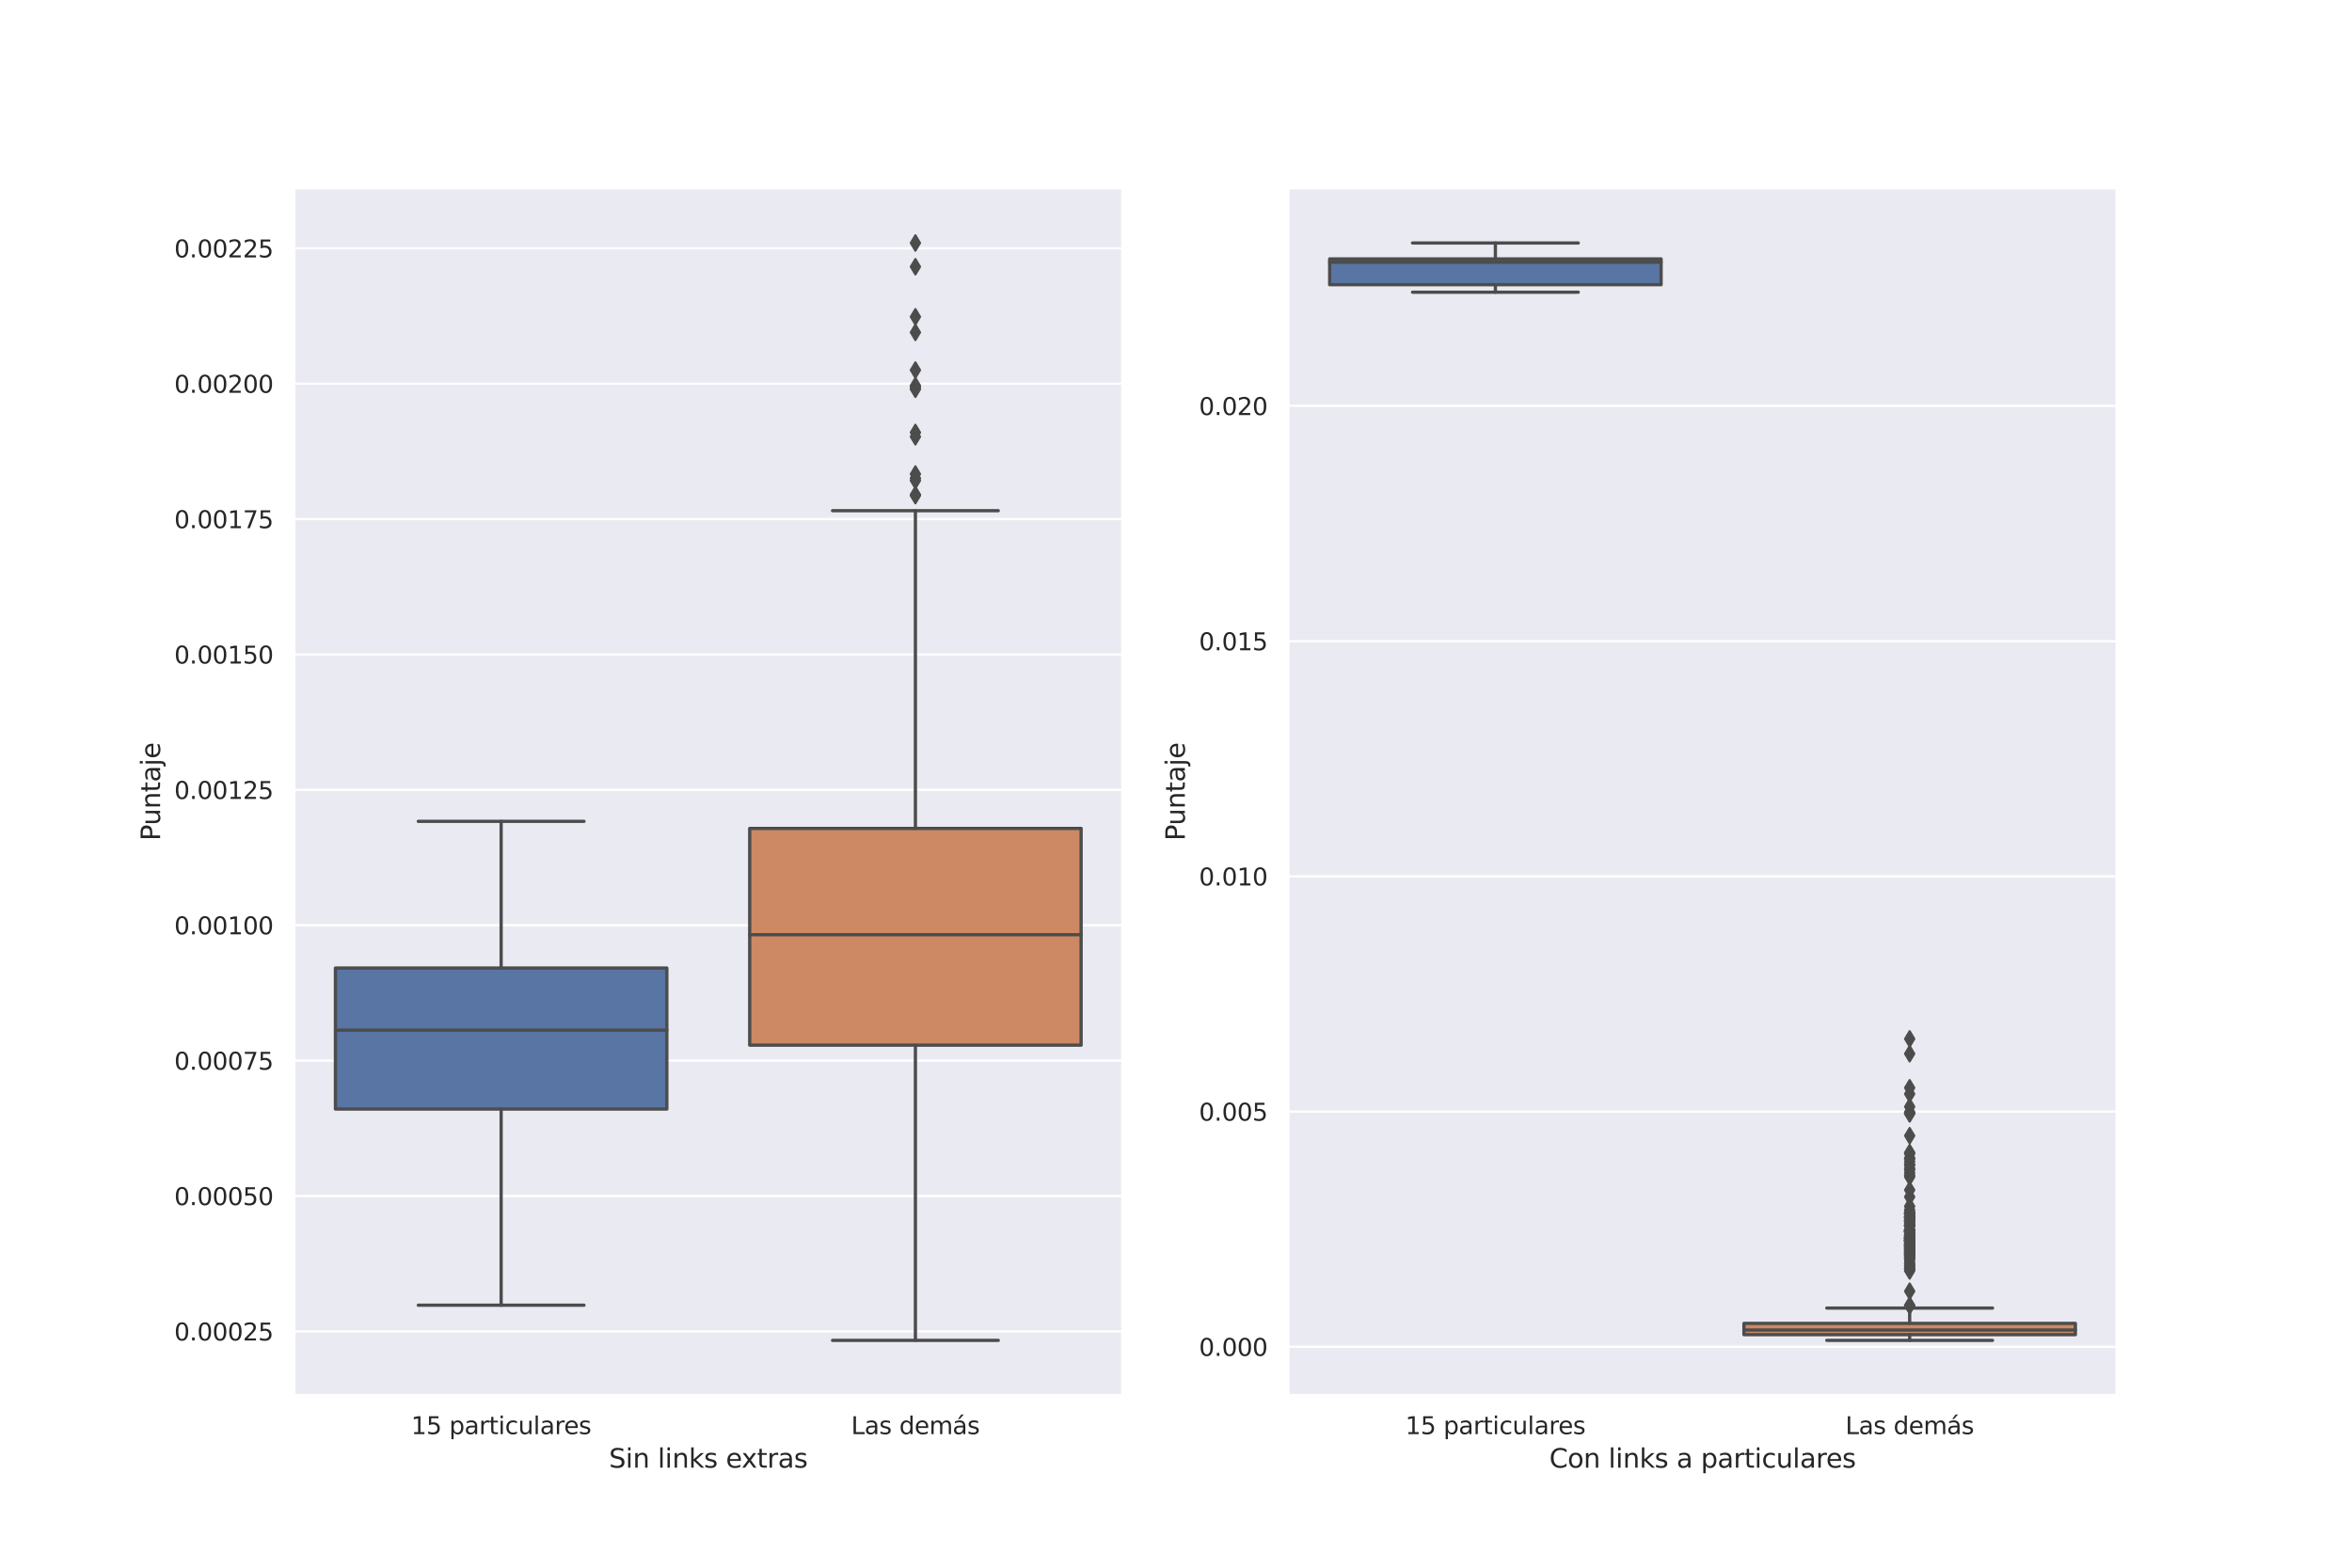<?xml version="1.0" encoding="utf-8" standalone="no"?>
<!DOCTYPE svg PUBLIC "-//W3C//DTD SVG 1.1//EN"
  "http://www.w3.org/Graphics/SVG/1.1/DTD/svg11.dtd">
<svg xmlns:xlink="http://www.w3.org/1999/xlink" width="1080pt" height="720pt" viewBox="0 0 1080 720" xmlns="http://www.w3.org/2000/svg" version="1.1">
 <defs>
  <style type="text/css">*{stroke-linejoin: round; stroke-linecap: butt}</style>
 </defs>
 <g id="figure_1">
  <g id="patch_1">
   <path d="M 0 720 
L 1080 720 
L 1080 0 
L 0 0 
z
" style="fill: #ffffff"/>
  </g>
  <g id="axes_1">
   <g id="patch_2">
    <path d="M 135 640.8 
L 515.455 640.8 
L 515.455 86.4 
L 135 86.4 
z
" style="fill: #eaeaf2"/>
   </g>
   <g id="matplotlib.axis_1">
    <g id="xtick_1">
     <g id="text_1">
      <!-- 15 particulares -->
      <g style="fill: #262626" transform="translate(188.765 658.658)scale(0.11 -0.11)">
       <defs>
        <path id="DejaVuSans-31" d="M 794 531 
L 1825 531 
L 1825 4091 
L 703 3866 
L 703 4441 
L 1819 4666 
L 2450 4666 
L 2450 531 
L 3481 531 
L 3481 0 
L 794 0 
L 794 531 
z
" transform="scale(0.016)"/>
        <path id="DejaVuSans-35" d="M 691 4666 
L 3169 4666 
L 3169 4134 
L 1269 4134 
L 1269 2991 
Q 1406 3038 1543 3061 
Q 1681 3084 1819 3084 
Q 2600 3084 3056 2656 
Q 3513 2228 3513 1497 
Q 3513 744 3044 326 
Q 2575 -91 1722 -91 
Q 1428 -91 1123 -41 
Q 819 9 494 109 
L 494 744 
Q 775 591 1075 516 
Q 1375 441 1709 441 
Q 2250 441 2565 725 
Q 2881 1009 2881 1497 
Q 2881 1984 2565 2268 
Q 2250 2553 1709 2553 
Q 1456 2553 1204 2497 
Q 953 2441 691 2322 
L 691 4666 
z
" transform="scale(0.016)"/>
        <path id="DejaVuSans-20" transform="scale(0.016)"/>
        <path id="DejaVuSans-70" d="M 1159 525 
L 1159 -1331 
L 581 -1331 
L 581 3500 
L 1159 3500 
L 1159 2969 
Q 1341 3281 1617 3432 
Q 1894 3584 2278 3584 
Q 2916 3584 3314 3078 
Q 3713 2572 3713 1747 
Q 3713 922 3314 415 
Q 2916 -91 2278 -91 
Q 1894 -91 1617 61 
Q 1341 213 1159 525 
z
M 3116 1747 
Q 3116 2381 2855 2742 
Q 2594 3103 2138 3103 
Q 1681 3103 1420 2742 
Q 1159 2381 1159 1747 
Q 1159 1113 1420 752 
Q 1681 391 2138 391 
Q 2594 391 2855 752 
Q 3116 1113 3116 1747 
z
" transform="scale(0.016)"/>
        <path id="DejaVuSans-61" d="M 2194 1759 
Q 1497 1759 1228 1600 
Q 959 1441 959 1056 
Q 959 750 1161 570 
Q 1363 391 1709 391 
Q 2188 391 2477 730 
Q 2766 1069 2766 1631 
L 2766 1759 
L 2194 1759 
z
M 3341 1997 
L 3341 0 
L 2766 0 
L 2766 531 
Q 2569 213 2275 61 
Q 1981 -91 1556 -91 
Q 1019 -91 701 211 
Q 384 513 384 1019 
Q 384 1609 779 1909 
Q 1175 2209 1959 2209 
L 2766 2209 
L 2766 2266 
Q 2766 2663 2505 2880 
Q 2244 3097 1772 3097 
Q 1472 3097 1187 3025 
Q 903 2953 641 2809 
L 641 3341 
Q 956 3463 1253 3523 
Q 1550 3584 1831 3584 
Q 2591 3584 2966 3190 
Q 3341 2797 3341 1997 
z
" transform="scale(0.016)"/>
        <path id="DejaVuSans-72" d="M 2631 2963 
Q 2534 3019 2420 3045 
Q 2306 3072 2169 3072 
Q 1681 3072 1420 2755 
Q 1159 2438 1159 1844 
L 1159 0 
L 581 0 
L 581 3500 
L 1159 3500 
L 1159 2956 
Q 1341 3275 1631 3429 
Q 1922 3584 2338 3584 
Q 2397 3584 2469 3576 
Q 2541 3569 2628 3553 
L 2631 2963 
z
" transform="scale(0.016)"/>
        <path id="DejaVuSans-74" d="M 1172 4494 
L 1172 3500 
L 2356 3500 
L 2356 3053 
L 1172 3053 
L 1172 1153 
Q 1172 725 1289 603 
Q 1406 481 1766 481 
L 2356 481 
L 2356 0 
L 1766 0 
Q 1100 0 847 248 
Q 594 497 594 1153 
L 594 3053 
L 172 3053 
L 172 3500 
L 594 3500 
L 594 4494 
L 1172 4494 
z
" transform="scale(0.016)"/>
        <path id="DejaVuSans-69" d="M 603 3500 
L 1178 3500 
L 1178 0 
L 603 0 
L 603 3500 
z
M 603 4863 
L 1178 4863 
L 1178 4134 
L 603 4134 
L 603 4863 
z
" transform="scale(0.016)"/>
        <path id="DejaVuSans-63" d="M 3122 3366 
L 3122 2828 
Q 2878 2963 2633 3030 
Q 2388 3097 2138 3097 
Q 1578 3097 1268 2742 
Q 959 2388 959 1747 
Q 959 1106 1268 751 
Q 1578 397 2138 397 
Q 2388 397 2633 464 
Q 2878 531 3122 666 
L 3122 134 
Q 2881 22 2623 -34 
Q 2366 -91 2075 -91 
Q 1284 -91 818 406 
Q 353 903 353 1747 
Q 353 2603 823 3093 
Q 1294 3584 2113 3584 
Q 2378 3584 2631 3529 
Q 2884 3475 3122 3366 
z
" transform="scale(0.016)"/>
        <path id="DejaVuSans-75" d="M 544 1381 
L 544 3500 
L 1119 3500 
L 1119 1403 
Q 1119 906 1312 657 
Q 1506 409 1894 409 
Q 2359 409 2629 706 
Q 2900 1003 2900 1516 
L 2900 3500 
L 3475 3500 
L 3475 0 
L 2900 0 
L 2900 538 
Q 2691 219 2414 64 
Q 2138 -91 1772 -91 
Q 1169 -91 856 284 
Q 544 659 544 1381 
z
M 1991 3584 
L 1991 3584 
z
" transform="scale(0.016)"/>
        <path id="DejaVuSans-6c" d="M 603 4863 
L 1178 4863 
L 1178 0 
L 603 0 
L 603 4863 
z
" transform="scale(0.016)"/>
        <path id="DejaVuSans-65" d="M 3597 1894 
L 3597 1613 
L 953 1613 
Q 991 1019 1311 708 
Q 1631 397 2203 397 
Q 2534 397 2845 478 
Q 3156 559 3463 722 
L 3463 178 
Q 3153 47 2828 -22 
Q 2503 -91 2169 -91 
Q 1331 -91 842 396 
Q 353 884 353 1716 
Q 353 2575 817 3079 
Q 1281 3584 2069 3584 
Q 2775 3584 3186 3129 
Q 3597 2675 3597 1894 
z
M 3022 2063 
Q 3016 2534 2758 2815 
Q 2500 3097 2075 3097 
Q 1594 3097 1305 2825 
Q 1016 2553 972 2059 
L 3022 2063 
z
" transform="scale(0.016)"/>
        <path id="DejaVuSans-73" d="M 2834 3397 
L 2834 2853 
Q 2591 2978 2328 3040 
Q 2066 3103 1784 3103 
Q 1356 3103 1142 2972 
Q 928 2841 928 2578 
Q 928 2378 1081 2264 
Q 1234 2150 1697 2047 
L 1894 2003 
Q 2506 1872 2764 1633 
Q 3022 1394 3022 966 
Q 3022 478 2636 193 
Q 2250 -91 1575 -91 
Q 1294 -91 989 -36 
Q 684 19 347 128 
L 347 722 
Q 666 556 975 473 
Q 1284 391 1588 391 
Q 1994 391 2212 530 
Q 2431 669 2431 922 
Q 2431 1156 2273 1281 
Q 2116 1406 1581 1522 
L 1381 1569 
Q 847 1681 609 1914 
Q 372 2147 372 2553 
Q 372 3047 722 3315 
Q 1072 3584 1716 3584 
Q 2034 3584 2315 3537 
Q 2597 3491 2834 3397 
z
" transform="scale(0.016)"/>
       </defs>
       <use xlink:href="#DejaVuSans-31"/>
       <use xlink:href="#DejaVuSans-35" x="63.623"/>
       <use xlink:href="#DejaVuSans-20" x="127.246"/>
       <use xlink:href="#DejaVuSans-70" x="159.033"/>
       <use xlink:href="#DejaVuSans-61" x="222.51"/>
       <use xlink:href="#DejaVuSans-72" x="283.789"/>
       <use xlink:href="#DejaVuSans-74" x="324.902"/>
       <use xlink:href="#DejaVuSans-69" x="364.111"/>
       <use xlink:href="#DejaVuSans-63" x="391.895"/>
       <use xlink:href="#DejaVuSans-75" x="446.875"/>
       <use xlink:href="#DejaVuSans-6c" x="510.254"/>
       <use xlink:href="#DejaVuSans-61" x="538.037"/>
       <use xlink:href="#DejaVuSans-72" x="599.316"/>
       <use xlink:href="#DejaVuSans-65" x="638.18"/>
       <use xlink:href="#DejaVuSans-73" x="699.703"/>
      </g>
     </g>
    </g>
    <g id="xtick_2">
     <g id="text_2">
      <!-- Las demás -->
      <g style="fill: #262626" transform="translate(390.824 658.658)scale(0.11 -0.11)">
       <defs>
        <path id="DejaVuSans-4c" d="M 628 4666 
L 1259 4666 
L 1259 531 
L 3531 531 
L 3531 0 
L 628 0 
L 628 4666 
z
" transform="scale(0.016)"/>
        <path id="DejaVuSans-64" d="M 2906 2969 
L 2906 4863 
L 3481 4863 
L 3481 0 
L 2906 0 
L 2906 525 
Q 2725 213 2448 61 
Q 2172 -91 1784 -91 
Q 1150 -91 751 415 
Q 353 922 353 1747 
Q 353 2572 751 3078 
Q 1150 3584 1784 3584 
Q 2172 3584 2448 3432 
Q 2725 3281 2906 2969 
z
M 947 1747 
Q 947 1113 1208 752 
Q 1469 391 1925 391 
Q 2381 391 2643 752 
Q 2906 1113 2906 1747 
Q 2906 2381 2643 2742 
Q 2381 3103 1925 3103 
Q 1469 3103 1208 2742 
Q 947 2381 947 1747 
z
" transform="scale(0.016)"/>
        <path id="DejaVuSans-6d" d="M 3328 2828 
Q 3544 3216 3844 3400 
Q 4144 3584 4550 3584 
Q 5097 3584 5394 3201 
Q 5691 2819 5691 2113 
L 5691 0 
L 5113 0 
L 5113 2094 
Q 5113 2597 4934 2840 
Q 4756 3084 4391 3084 
Q 3944 3084 3684 2787 
Q 3425 2491 3425 1978 
L 3425 0 
L 2847 0 
L 2847 2094 
Q 2847 2600 2669 2842 
Q 2491 3084 2119 3084 
Q 1678 3084 1418 2786 
Q 1159 2488 1159 1978 
L 1159 0 
L 581 0 
L 581 3500 
L 1159 3500 
L 1159 2956 
Q 1356 3278 1631 3431 
Q 1906 3584 2284 3584 
Q 2666 3584 2933 3390 
Q 3200 3197 3328 2828 
z
" transform="scale(0.016)"/>
        <path id="DejaVuSans-e1" d="M 2194 1759 
Q 1497 1759 1228 1600 
Q 959 1441 959 1056 
Q 959 750 1161 570 
Q 1363 391 1709 391 
Q 2188 391 2477 730 
Q 2766 1069 2766 1631 
L 2766 1759 
L 2194 1759 
z
M 3341 1997 
L 3341 0 
L 2766 0 
L 2766 531 
Q 2569 213 2275 61 
Q 1981 -91 1556 -91 
Q 1019 -91 701 211 
Q 384 513 384 1019 
Q 384 1609 779 1909 
Q 1175 2209 1959 2209 
L 2766 2209 
L 2766 2266 
Q 2766 2663 2505 2880 
Q 2244 3097 1772 3097 
Q 1472 3097 1187 3025 
Q 903 2953 641 2809 
L 641 3341 
Q 956 3463 1253 3523 
Q 1550 3584 1831 3584 
Q 2591 3584 2966 3190 
Q 3341 2797 3341 1997 
z
M 2291 5119 
L 2913 5119 
L 1894 3944 
L 1416 3944 
L 2291 5119 
z
" transform="scale(0.016)"/>
       </defs>
       <use xlink:href="#DejaVuSans-4c"/>
       <use xlink:href="#DejaVuSans-61" x="55.713"/>
       <use xlink:href="#DejaVuSans-73" x="116.992"/>
       <use xlink:href="#DejaVuSans-20" x="169.092"/>
       <use xlink:href="#DejaVuSans-64" x="200.879"/>
       <use xlink:href="#DejaVuSans-65" x="264.355"/>
       <use xlink:href="#DejaVuSans-6d" x="325.879"/>
       <use xlink:href="#DejaVuSans-e1" x="423.291"/>
       <use xlink:href="#DejaVuSans-73" x="484.57"/>
      </g>
     </g>
    </g>
    <g id="text_3">
     <!-- Sin links extras -->
     <g style="fill: #262626" transform="translate(279.639 674.064)scale(0.12 -0.12)">
      <defs>
       <path id="DejaVuSans-53" d="M 3425 4513 
L 3425 3897 
Q 3066 4069 2747 4153 
Q 2428 4238 2131 4238 
Q 1616 4238 1336 4038 
Q 1056 3838 1056 3469 
Q 1056 3159 1242 3001 
Q 1428 2844 1947 2747 
L 2328 2669 
Q 3034 2534 3370 2195 
Q 3706 1856 3706 1288 
Q 3706 609 3251 259 
Q 2797 -91 1919 -91 
Q 1588 -91 1214 -16 
Q 841 59 441 206 
L 441 856 
Q 825 641 1194 531 
Q 1563 422 1919 422 
Q 2459 422 2753 634 
Q 3047 847 3047 1241 
Q 3047 1584 2836 1778 
Q 2625 1972 2144 2069 
L 1759 2144 
Q 1053 2284 737 2584 
Q 422 2884 422 3419 
Q 422 4038 858 4394 
Q 1294 4750 2059 4750 
Q 2388 4750 2728 4690 
Q 3069 4631 3425 4513 
z
" transform="scale(0.016)"/>
       <path id="DejaVuSans-6e" d="M 3513 2113 
L 3513 0 
L 2938 0 
L 2938 2094 
Q 2938 2591 2744 2837 
Q 2550 3084 2163 3084 
Q 1697 3084 1428 2787 
Q 1159 2491 1159 1978 
L 1159 0 
L 581 0 
L 581 3500 
L 1159 3500 
L 1159 2956 
Q 1366 3272 1645 3428 
Q 1925 3584 2291 3584 
Q 2894 3584 3203 3211 
Q 3513 2838 3513 2113 
z
" transform="scale(0.016)"/>
       <path id="DejaVuSans-6b" d="M 581 4863 
L 1159 4863 
L 1159 1991 
L 2875 3500 
L 3609 3500 
L 1753 1863 
L 3688 0 
L 2938 0 
L 1159 1709 
L 1159 0 
L 581 0 
L 581 4863 
z
" transform="scale(0.016)"/>
       <path id="DejaVuSans-78" d="M 3513 3500 
L 2247 1797 
L 3578 0 
L 2900 0 
L 1881 1375 
L 863 0 
L 184 0 
L 1544 1831 
L 300 3500 
L 978 3500 
L 1906 2253 
L 2834 3500 
L 3513 3500 
z
" transform="scale(0.016)"/>
      </defs>
      <use xlink:href="#DejaVuSans-53"/>
      <use xlink:href="#DejaVuSans-69" x="63.477"/>
      <use xlink:href="#DejaVuSans-6e" x="91.26"/>
      <use xlink:href="#DejaVuSans-20" x="154.639"/>
      <use xlink:href="#DejaVuSans-6c" x="186.426"/>
      <use xlink:href="#DejaVuSans-69" x="214.209"/>
      <use xlink:href="#DejaVuSans-6e" x="241.992"/>
      <use xlink:href="#DejaVuSans-6b" x="305.371"/>
      <use xlink:href="#DejaVuSans-73" x="363.281"/>
      <use xlink:href="#DejaVuSans-20" x="415.381"/>
      <use xlink:href="#DejaVuSans-65" x="447.168"/>
      <use xlink:href="#DejaVuSans-78" x="506.941"/>
      <use xlink:href="#DejaVuSans-74" x="566.121"/>
      <use xlink:href="#DejaVuSans-72" x="605.33"/>
      <use xlink:href="#DejaVuSans-61" x="646.443"/>
      <use xlink:href="#DejaVuSans-73" x="707.723"/>
     </g>
    </g>
   </g>
   <g id="matplotlib.axis_2">
    <g id="ytick_1">
     <g id="line2d_1">
      <path d="M 135 611.475 
L 515.455 611.475 
" clip-path="url(#pc4fc2e3aba)" style="fill: none; stroke: #ffffff; stroke-linecap: round"/>
     </g>
     <g id="text_4">
      <!-- 0.00025 -->
      <g style="fill: #262626" transform="translate(80.012 615.654)scale(0.11 -0.11)">
       <defs>
        <path id="DejaVuSans-30" d="M 2034 4250 
Q 1547 4250 1301 3770 
Q 1056 3291 1056 2328 
Q 1056 1369 1301 889 
Q 1547 409 2034 409 
Q 2525 409 2770 889 
Q 3016 1369 3016 2328 
Q 3016 3291 2770 3770 
Q 2525 4250 2034 4250 
z
M 2034 4750 
Q 2819 4750 3233 4129 
Q 3647 3509 3647 2328 
Q 3647 1150 3233 529 
Q 2819 -91 2034 -91 
Q 1250 -91 836 529 
Q 422 1150 422 2328 
Q 422 3509 836 4129 
Q 1250 4750 2034 4750 
z
" transform="scale(0.016)"/>
        <path id="DejaVuSans-2e" d="M 684 794 
L 1344 794 
L 1344 0 
L 684 0 
L 684 794 
z
" transform="scale(0.016)"/>
        <path id="DejaVuSans-32" d="M 1228 531 
L 3431 531 
L 3431 0 
L 469 0 
L 469 531 
Q 828 903 1448 1529 
Q 2069 2156 2228 2338 
Q 2531 2678 2651 2914 
Q 2772 3150 2772 3378 
Q 2772 3750 2511 3984 
Q 2250 4219 1831 4219 
Q 1534 4219 1204 4116 
Q 875 4013 500 3803 
L 500 4441 
Q 881 4594 1212 4672 
Q 1544 4750 1819 4750 
Q 2544 4750 2975 4387 
Q 3406 4025 3406 3419 
Q 3406 3131 3298 2873 
Q 3191 2616 2906 2266 
Q 2828 2175 2409 1742 
Q 1991 1309 1228 531 
z
" transform="scale(0.016)"/>
       </defs>
       <use xlink:href="#DejaVuSans-30"/>
       <use xlink:href="#DejaVuSans-2e" x="63.623"/>
       <use xlink:href="#DejaVuSans-30" x="95.41"/>
       <use xlink:href="#DejaVuSans-30" x="159.033"/>
       <use xlink:href="#DejaVuSans-30" x="222.656"/>
       <use xlink:href="#DejaVuSans-32" x="286.279"/>
       <use xlink:href="#DejaVuSans-35" x="349.902"/>
      </g>
     </g>
    </g>
    <g id="ytick_2">
     <g id="line2d_2">
      <path d="M 135 549.295 
L 515.455 549.295 
" clip-path="url(#pc4fc2e3aba)" style="fill: none; stroke: #ffffff; stroke-linecap: round"/>
     </g>
     <g id="text_5">
      <!-- 0.00050 -->
      <g style="fill: #262626" transform="translate(80.012 553.474)scale(0.11 -0.11)">
       <use xlink:href="#DejaVuSans-30"/>
       <use xlink:href="#DejaVuSans-2e" x="63.623"/>
       <use xlink:href="#DejaVuSans-30" x="95.41"/>
       <use xlink:href="#DejaVuSans-30" x="159.033"/>
       <use xlink:href="#DejaVuSans-30" x="222.656"/>
       <use xlink:href="#DejaVuSans-35" x="286.279"/>
       <use xlink:href="#DejaVuSans-30" x="349.902"/>
      </g>
     </g>
    </g>
    <g id="ytick_3">
     <g id="line2d_3">
      <path d="M 135 487.115 
L 515.455 487.115 
" clip-path="url(#pc4fc2e3aba)" style="fill: none; stroke: #ffffff; stroke-linecap: round"/>
     </g>
     <g id="text_6">
      <!-- 0.00075 -->
      <g style="fill: #262626" transform="translate(80.012 491.294)scale(0.11 -0.11)">
       <defs>
        <path id="DejaVuSans-37" d="M 525 4666 
L 3525 4666 
L 3525 4397 
L 1831 0 
L 1172 0 
L 2766 4134 
L 525 4134 
L 525 4666 
z
" transform="scale(0.016)"/>
       </defs>
       <use xlink:href="#DejaVuSans-30"/>
       <use xlink:href="#DejaVuSans-2e" x="63.623"/>
       <use xlink:href="#DejaVuSans-30" x="95.41"/>
       <use xlink:href="#DejaVuSans-30" x="159.033"/>
       <use xlink:href="#DejaVuSans-30" x="222.656"/>
       <use xlink:href="#DejaVuSans-37" x="286.279"/>
       <use xlink:href="#DejaVuSans-35" x="349.902"/>
      </g>
     </g>
    </g>
    <g id="ytick_4">
     <g id="line2d_4">
      <path d="M 135 424.935 
L 515.455 424.935 
" clip-path="url(#pc4fc2e3aba)" style="fill: none; stroke: #ffffff; stroke-linecap: round"/>
     </g>
     <g id="text_7">
      <!-- 0.00100 -->
      <g style="fill: #262626" transform="translate(80.012 429.114)scale(0.11 -0.11)">
       <use xlink:href="#DejaVuSans-30"/>
       <use xlink:href="#DejaVuSans-2e" x="63.623"/>
       <use xlink:href="#DejaVuSans-30" x="95.41"/>
       <use xlink:href="#DejaVuSans-30" x="159.033"/>
       <use xlink:href="#DejaVuSans-31" x="222.656"/>
       <use xlink:href="#DejaVuSans-30" x="286.279"/>
       <use xlink:href="#DejaVuSans-30" x="349.902"/>
      </g>
     </g>
    </g>
    <g id="ytick_5">
     <g id="line2d_5">
      <path d="M 135 362.755 
L 515.455 362.755 
" clip-path="url(#pc4fc2e3aba)" style="fill: none; stroke: #ffffff; stroke-linecap: round"/>
     </g>
     <g id="text_8">
      <!-- 0.00125 -->
      <g style="fill: #262626" transform="translate(80.012 366.934)scale(0.11 -0.11)">
       <use xlink:href="#DejaVuSans-30"/>
       <use xlink:href="#DejaVuSans-2e" x="63.623"/>
       <use xlink:href="#DejaVuSans-30" x="95.41"/>
       <use xlink:href="#DejaVuSans-30" x="159.033"/>
       <use xlink:href="#DejaVuSans-31" x="222.656"/>
       <use xlink:href="#DejaVuSans-32" x="286.279"/>
       <use xlink:href="#DejaVuSans-35" x="349.902"/>
      </g>
     </g>
    </g>
    <g id="ytick_6">
     <g id="line2d_6">
      <path d="M 135 300.575 
L 515.455 300.575 
" clip-path="url(#pc4fc2e3aba)" style="fill: none; stroke: #ffffff; stroke-linecap: round"/>
     </g>
     <g id="text_9">
      <!-- 0.00150 -->
      <g style="fill: #262626" transform="translate(80.012 304.754)scale(0.11 -0.11)">
       <use xlink:href="#DejaVuSans-30"/>
       <use xlink:href="#DejaVuSans-2e" x="63.623"/>
       <use xlink:href="#DejaVuSans-30" x="95.41"/>
       <use xlink:href="#DejaVuSans-30" x="159.033"/>
       <use xlink:href="#DejaVuSans-31" x="222.656"/>
       <use xlink:href="#DejaVuSans-35" x="286.279"/>
       <use xlink:href="#DejaVuSans-30" x="349.902"/>
      </g>
     </g>
    </g>
    <g id="ytick_7">
     <g id="line2d_7">
      <path d="M 135 238.395 
L 515.455 238.395 
" clip-path="url(#pc4fc2e3aba)" style="fill: none; stroke: #ffffff; stroke-linecap: round"/>
     </g>
     <g id="text_10">
      <!-- 0.00175 -->
      <g style="fill: #262626" transform="translate(80.012 242.574)scale(0.11 -0.11)">
       <use xlink:href="#DejaVuSans-30"/>
       <use xlink:href="#DejaVuSans-2e" x="63.623"/>
       <use xlink:href="#DejaVuSans-30" x="95.41"/>
       <use xlink:href="#DejaVuSans-30" x="159.033"/>
       <use xlink:href="#DejaVuSans-31" x="222.656"/>
       <use xlink:href="#DejaVuSans-37" x="286.279"/>
       <use xlink:href="#DejaVuSans-35" x="349.902"/>
      </g>
     </g>
    </g>
    <g id="ytick_8">
     <g id="line2d_8">
      <path d="M 135 176.215 
L 515.455 176.215 
" clip-path="url(#pc4fc2e3aba)" style="fill: none; stroke: #ffffff; stroke-linecap: round"/>
     </g>
     <g id="text_11">
      <!-- 0.00200 -->
      <g style="fill: #262626" transform="translate(80.012 180.394)scale(0.11 -0.11)">
       <use xlink:href="#DejaVuSans-30"/>
       <use xlink:href="#DejaVuSans-2e" x="63.623"/>
       <use xlink:href="#DejaVuSans-30" x="95.41"/>
       <use xlink:href="#DejaVuSans-30" x="159.033"/>
       <use xlink:href="#DejaVuSans-32" x="222.656"/>
       <use xlink:href="#DejaVuSans-30" x="286.279"/>
       <use xlink:href="#DejaVuSans-30" x="349.902"/>
      </g>
     </g>
    </g>
    <g id="ytick_9">
     <g id="line2d_9">
      <path d="M 135 114.035 
L 515.455 114.035 
" clip-path="url(#pc4fc2e3aba)" style="fill: none; stroke: #ffffff; stroke-linecap: round"/>
     </g>
     <g id="text_12">
      <!-- 0.00225 -->
      <g style="fill: #262626" transform="translate(80.012 118.214)scale(0.11 -0.11)">
       <use xlink:href="#DejaVuSans-30"/>
       <use xlink:href="#DejaVuSans-2e" x="63.623"/>
       <use xlink:href="#DejaVuSans-30" x="95.41"/>
       <use xlink:href="#DejaVuSans-30" x="159.033"/>
       <use xlink:href="#DejaVuSans-32" x="222.656"/>
       <use xlink:href="#DejaVuSans-32" x="286.279"/>
       <use xlink:href="#DejaVuSans-35" x="349.902"/>
      </g>
     </g>
    </g>
    <g id="text_13">
     <!-- Puntaje -->
     <g style="fill: #262626" transform="translate(73.516 386.106)rotate(-90)scale(0.12 -0.12)">
      <defs>
       <path id="DejaVuSans-50" d="M 1259 4147 
L 1259 2394 
L 2053 2394 
Q 2494 2394 2734 2622 
Q 2975 2850 2975 3272 
Q 2975 3691 2734 3919 
Q 2494 4147 2053 4147 
L 1259 4147 
z
M 628 4666 
L 2053 4666 
Q 2838 4666 3239 4311 
Q 3641 3956 3641 3272 
Q 3641 2581 3239 2228 
Q 2838 1875 2053 1875 
L 1259 1875 
L 1259 0 
L 628 0 
L 628 4666 
z
" transform="scale(0.016)"/>
       <path id="DejaVuSans-6a" d="M 603 3500 
L 1178 3500 
L 1178 -63 
Q 1178 -731 923 -1031 
Q 669 -1331 103 -1331 
L -116 -1331 
L -116 -844 
L 38 -844 
Q 366 -844 484 -692 
Q 603 -541 603 -63 
L 603 3500 
z
M 603 4863 
L 1178 4863 
L 1178 4134 
L 603 4134 
L 603 4863 
z
" transform="scale(0.016)"/>
      </defs>
      <use xlink:href="#DejaVuSans-50"/>
      <use xlink:href="#DejaVuSans-75" x="58.553"/>
      <use xlink:href="#DejaVuSans-6e" x="121.932"/>
      <use xlink:href="#DejaVuSans-74" x="185.311"/>
      <use xlink:href="#DejaVuSans-61" x="224.52"/>
      <use xlink:href="#DejaVuSans-6a" x="285.799"/>
      <use xlink:href="#DejaVuSans-65" x="313.582"/>
     </g>
    </g>
   </g>
   <g id="patch_3">
    <path d="M 154.023 509.358 
L 306.205 509.358 
L 306.205 444.589 
L 154.023 444.589 
L 154.023 509.358 
z
" clip-path="url(#pc4fc2e3aba)" style="fill: #5875a4; stroke: #4c4c4c; stroke-width: 1.5; stroke-linejoin: miter"/>
   </g>
   <g id="patch_4">
    <path d="M 344.25 480.017 
L 496.432 480.017 
L 496.432 380.466 
L 344.25 380.466 
L 344.25 480.017 
z
" clip-path="url(#pc4fc2e3aba)" style="fill: #cc8963; stroke: #4c4c4c; stroke-width: 1.5; stroke-linejoin: miter"/>
   </g>
   <g id="line2d_10">
    <path d="M 230.114 509.358 
L 230.114 599.454 
" clip-path="url(#pc4fc2e3aba)" style="fill: none; stroke: #4c4c4c; stroke-width: 1.5; stroke-linecap: round"/>
   </g>
   <g id="line2d_11">
    <path d="M 230.114 444.589 
L 230.114 377.226 
" clip-path="url(#pc4fc2e3aba)" style="fill: none; stroke: #4c4c4c; stroke-width: 1.5; stroke-linecap: round"/>
   </g>
   <g id="line2d_12">
    <path d="M 192.068 599.454 
L 268.159 599.454 
" clip-path="url(#pc4fc2e3aba)" style="fill: none; stroke: #4c4c4c; stroke-width: 1.5; stroke-linecap: round"/>
   </g>
   <g id="line2d_13">
    <path d="M 192.068 377.226 
L 268.159 377.226 
" clip-path="url(#pc4fc2e3aba)" style="fill: none; stroke: #4c4c4c; stroke-width: 1.5; stroke-linecap: round"/>
   </g>
   <g id="line2d_14"/>
   <g id="line2d_15">
    <path d="M 420.341 480.017 
L 420.341 615.6 
" clip-path="url(#pc4fc2e3aba)" style="fill: none; stroke: #4c4c4c; stroke-width: 1.5; stroke-linecap: round"/>
   </g>
   <g id="line2d_16">
    <path d="M 420.341 380.466 
L 420.341 234.542 
" clip-path="url(#pc4fc2e3aba)" style="fill: none; stroke: #4c4c4c; stroke-width: 1.5; stroke-linecap: round"/>
   </g>
   <g id="line2d_17">
    <path d="M 382.295 615.6 
L 458.386 615.6 
" clip-path="url(#pc4fc2e3aba)" style="fill: none; stroke: #4c4c4c; stroke-width: 1.5; stroke-linecap: round"/>
   </g>
   <g id="line2d_18">
    <path d="M 382.295 234.542 
L 458.386 234.542 
" clip-path="url(#pc4fc2e3aba)" style="fill: none; stroke: #4c4c4c; stroke-width: 1.5; stroke-linecap: round"/>
   </g>
   <g id="line2d_19">
    <defs>
     <path id="m1a381de8a9" d="M -0 3.536 
L 2.121 0 
L -0 -3.536 
L -2.121 -0 
z
" style="stroke: #4c4c4c; stroke-linejoin: miter"/>
    </defs>
    <g clip-path="url(#pc4fc2e3aba)">
     <use xlink:href="#m1a381de8a9" x="420.341" y="219.632" style="fill: #4c4c4c; stroke: #4c4c4c; stroke-linejoin: miter"/>
     <use xlink:href="#m1a381de8a9" x="420.341" y="178.789" style="fill: #4c4c4c; stroke: #4c4c4c; stroke-linejoin: miter"/>
     <use xlink:href="#m1a381de8a9" x="420.341" y="227.623" style="fill: #4c4c4c; stroke: #4c4c4c; stroke-linejoin: miter"/>
     <use xlink:href="#m1a381de8a9" x="420.341" y="169.97" style="fill: #4c4c4c; stroke: #4c4c4c; stroke-linejoin: miter"/>
     <use xlink:href="#m1a381de8a9" x="420.341" y="227.168" style="fill: #4c4c4c; stroke: #4c4c4c; stroke-linejoin: miter"/>
     <use xlink:href="#m1a381de8a9" x="420.341" y="122.499" style="fill: #4c4c4c; stroke: #4c4c4c; stroke-linejoin: miter"/>
     <use xlink:href="#m1a381de8a9" x="420.341" y="217.714" style="fill: #4c4c4c; stroke: #4c4c4c; stroke-linejoin: miter"/>
     <use xlink:href="#m1a381de8a9" x="420.341" y="198.615" style="fill: #4c4c4c; stroke: #4c4c4c; stroke-linejoin: miter"/>
     <use xlink:href="#m1a381de8a9" x="420.341" y="220.728" style="fill: #4c4c4c; stroke: #4c4c4c; stroke-linejoin: miter"/>
     <use xlink:href="#m1a381de8a9" x="420.341" y="111.6" style="fill: #4c4c4c; stroke: #4c4c4c; stroke-linejoin: miter"/>
     <use xlink:href="#m1a381de8a9" x="420.341" y="152.654" style="fill: #4c4c4c; stroke: #4c4c4c; stroke-linejoin: miter"/>
     <use xlink:href="#m1a381de8a9" x="420.341" y="177.869" style="fill: #4c4c4c; stroke: #4c4c4c; stroke-linejoin: miter"/>
     <use xlink:href="#m1a381de8a9" x="420.341" y="145.501" style="fill: #4c4c4c; stroke: #4c4c4c; stroke-linejoin: miter"/>
     <use xlink:href="#m1a381de8a9" x="420.341" y="200.592" style="fill: #4c4c4c; stroke: #4c4c4c; stroke-linejoin: miter"/>
     <use xlink:href="#m1a381de8a9" x="420.341" y="177.113" style="fill: #4c4c4c; stroke: #4c4c4c; stroke-linejoin: miter"/>
    </g>
   </g>
   <g id="line2d_20">
    <path d="M 154.023 473.131 
L 306.205 473.131 
" clip-path="url(#pc4fc2e3aba)" style="fill: none; stroke: #4c4c4c; stroke-width: 1.5; stroke-linecap: round"/>
   </g>
   <g id="line2d_21">
    <path d="M 344.25 429.299 
L 496.432 429.299 
" clip-path="url(#pc4fc2e3aba)" style="fill: none; stroke: #4c4c4c; stroke-width: 1.5; stroke-linecap: round"/>
   </g>
   <g id="patch_5">
    <path d="M 135 640.8 
L 135 86.4 
" style="fill: none; stroke: #ffffff; stroke-width: 1.25; stroke-linejoin: miter; stroke-linecap: square"/>
   </g>
   <g id="patch_6">
    <path d="M 515.455 640.8 
L 515.455 86.4 
" style="fill: none; stroke: #ffffff; stroke-width: 1.25; stroke-linejoin: miter; stroke-linecap: square"/>
   </g>
   <g id="patch_7">
    <path d="M 135 640.8 
L 515.455 640.8 
" style="fill: none; stroke: #ffffff; stroke-width: 1.25; stroke-linejoin: miter; stroke-linecap: square"/>
   </g>
   <g id="patch_8">
    <path d="M 135 86.4 
L 515.455 86.4 
" style="fill: none; stroke: #ffffff; stroke-width: 1.25; stroke-linejoin: miter; stroke-linecap: square"/>
   </g>
  </g>
  <g id="axes_2">
   <g id="patch_9">
    <path d="M 591.545 640.8 
L 972 640.8 
L 972 86.4 
L 591.545 86.4 
z
" style="fill: #eaeaf2"/>
   </g>
   <g id="matplotlib.axis_3">
    <g id="xtick_3">
     <g id="text_14">
      <!-- 15 particulares -->
      <g style="fill: #262626" transform="translate(645.31 658.658)scale(0.11 -0.11)">
       <use xlink:href="#DejaVuSans-31"/>
       <use xlink:href="#DejaVuSans-35" x="63.623"/>
       <use xlink:href="#DejaVuSans-20" x="127.246"/>
       <use xlink:href="#DejaVuSans-70" x="159.033"/>
       <use xlink:href="#DejaVuSans-61" x="222.51"/>
       <use xlink:href="#DejaVuSans-72" x="283.789"/>
       <use xlink:href="#DejaVuSans-74" x="324.902"/>
       <use xlink:href="#DejaVuSans-69" x="364.111"/>
       <use xlink:href="#DejaVuSans-63" x="391.895"/>
       <use xlink:href="#DejaVuSans-75" x="446.875"/>
       <use xlink:href="#DejaVuSans-6c" x="510.254"/>
       <use xlink:href="#DejaVuSans-61" x="538.037"/>
       <use xlink:href="#DejaVuSans-72" x="599.316"/>
       <use xlink:href="#DejaVuSans-65" x="638.18"/>
       <use xlink:href="#DejaVuSans-73" x="699.703"/>
      </g>
     </g>
    </g>
    <g id="xtick_4">
     <g id="text_15">
      <!-- Las demás -->
      <g style="fill: #262626" transform="translate(847.369 658.658)scale(0.11 -0.11)">
       <use xlink:href="#DejaVuSans-4c"/>
       <use xlink:href="#DejaVuSans-61" x="55.713"/>
       <use xlink:href="#DejaVuSans-73" x="116.992"/>
       <use xlink:href="#DejaVuSans-20" x="169.092"/>
       <use xlink:href="#DejaVuSans-64" x="200.879"/>
       <use xlink:href="#DejaVuSans-65" x="264.355"/>
       <use xlink:href="#DejaVuSans-6d" x="325.879"/>
       <use xlink:href="#DejaVuSans-e1" x="423.291"/>
       <use xlink:href="#DejaVuSans-73" x="484.57"/>
      </g>
     </g>
    </g>
    <g id="text_16">
     <!-- Con links a particulares -->
     <g style="fill: #262626" transform="translate(711.41 674.064)scale(0.12 -0.12)">
      <defs>
       <path id="DejaVuSans-43" d="M 4122 4306 
L 4122 3641 
Q 3803 3938 3442 4084 
Q 3081 4231 2675 4231 
Q 1875 4231 1450 3742 
Q 1025 3253 1025 2328 
Q 1025 1406 1450 917 
Q 1875 428 2675 428 
Q 3081 428 3442 575 
Q 3803 722 4122 1019 
L 4122 359 
Q 3791 134 3420 21 
Q 3050 -91 2638 -91 
Q 1578 -91 968 557 
Q 359 1206 359 2328 
Q 359 3453 968 4101 
Q 1578 4750 2638 4750 
Q 3056 4750 3426 4639 
Q 3797 4528 4122 4306 
z
" transform="scale(0.016)"/>
       <path id="DejaVuSans-6f" d="M 1959 3097 
Q 1497 3097 1228 2736 
Q 959 2375 959 1747 
Q 959 1119 1226 758 
Q 1494 397 1959 397 
Q 2419 397 2687 759 
Q 2956 1122 2956 1747 
Q 2956 2369 2687 2733 
Q 2419 3097 1959 3097 
z
M 1959 3584 
Q 2709 3584 3137 3096 
Q 3566 2609 3566 1747 
Q 3566 888 3137 398 
Q 2709 -91 1959 -91 
Q 1206 -91 779 398 
Q 353 888 353 1747 
Q 353 2609 779 3096 
Q 1206 3584 1959 3584 
z
" transform="scale(0.016)"/>
      </defs>
      <use xlink:href="#DejaVuSans-43"/>
      <use xlink:href="#DejaVuSans-6f" x="69.824"/>
      <use xlink:href="#DejaVuSans-6e" x="131.006"/>
      <use xlink:href="#DejaVuSans-20" x="194.385"/>
      <use xlink:href="#DejaVuSans-6c" x="226.172"/>
      <use xlink:href="#DejaVuSans-69" x="253.955"/>
      <use xlink:href="#DejaVuSans-6e" x="281.738"/>
      <use xlink:href="#DejaVuSans-6b" x="345.117"/>
      <use xlink:href="#DejaVuSans-73" x="403.027"/>
      <use xlink:href="#DejaVuSans-20" x="455.127"/>
      <use xlink:href="#DejaVuSans-61" x="486.914"/>
      <use xlink:href="#DejaVuSans-20" x="548.193"/>
      <use xlink:href="#DejaVuSans-70" x="579.98"/>
      <use xlink:href="#DejaVuSans-61" x="643.457"/>
      <use xlink:href="#DejaVuSans-72" x="704.736"/>
      <use xlink:href="#DejaVuSans-74" x="745.85"/>
      <use xlink:href="#DejaVuSans-69" x="785.059"/>
      <use xlink:href="#DejaVuSans-63" x="812.842"/>
      <use xlink:href="#DejaVuSans-75" x="867.822"/>
      <use xlink:href="#DejaVuSans-6c" x="931.201"/>
      <use xlink:href="#DejaVuSans-61" x="958.984"/>
      <use xlink:href="#DejaVuSans-72" x="1020.264"/>
      <use xlink:href="#DejaVuSans-65" x="1059.127"/>
      <use xlink:href="#DejaVuSans-73" x="1120.65"/>
     </g>
    </g>
   </g>
   <g id="matplotlib.axis_4">
    <g id="ytick_10">
     <g id="line2d_22">
      <path d="M 591.545 618.551 
L 972 618.551 
" clip-path="url(#p8922590c41)" style="fill: none; stroke: #ffffff; stroke-linecap: round"/>
     </g>
     <g id="text_17">
      <!-- 0.000 -->
      <g style="fill: #262626" transform="translate(550.555 622.73)scale(0.11 -0.11)">
       <use xlink:href="#DejaVuSans-30"/>
       <use xlink:href="#DejaVuSans-2e" x="63.623"/>
       <use xlink:href="#DejaVuSans-30" x="95.41"/>
       <use xlink:href="#DejaVuSans-30" x="159.033"/>
       <use xlink:href="#DejaVuSans-30" x="222.656"/>
      </g>
     </g>
    </g>
    <g id="ytick_11">
     <g id="line2d_23">
      <path d="M 591.545 510.522 
L 972 510.522 
" clip-path="url(#p8922590c41)" style="fill: none; stroke: #ffffff; stroke-linecap: round"/>
     </g>
     <g id="text_18">
      <!-- 0.005 -->
      <g style="fill: #262626" transform="translate(550.555 514.701)scale(0.11 -0.11)">
       <use xlink:href="#DejaVuSans-30"/>
       <use xlink:href="#DejaVuSans-2e" x="63.623"/>
       <use xlink:href="#DejaVuSans-30" x="95.41"/>
       <use xlink:href="#DejaVuSans-30" x="159.033"/>
       <use xlink:href="#DejaVuSans-35" x="222.656"/>
      </g>
     </g>
    </g>
    <g id="ytick_12">
     <g id="line2d_24">
      <path d="M 591.545 402.493 
L 972 402.493 
" clip-path="url(#p8922590c41)" style="fill: none; stroke: #ffffff; stroke-linecap: round"/>
     </g>
     <g id="text_19">
      <!-- 0.010 -->
      <g style="fill: #262626" transform="translate(550.555 406.673)scale(0.11 -0.11)">
       <use xlink:href="#DejaVuSans-30"/>
       <use xlink:href="#DejaVuSans-2e" x="63.623"/>
       <use xlink:href="#DejaVuSans-30" x="95.41"/>
       <use xlink:href="#DejaVuSans-31" x="159.033"/>
       <use xlink:href="#DejaVuSans-30" x="222.656"/>
      </g>
     </g>
    </g>
    <g id="ytick_13">
     <g id="line2d_25">
      <path d="M 591.545 294.465 
L 972 294.465 
" clip-path="url(#p8922590c41)" style="fill: none; stroke: #ffffff; stroke-linecap: round"/>
     </g>
     <g id="text_20">
      <!-- 0.015 -->
      <g style="fill: #262626" transform="translate(550.555 298.644)scale(0.11 -0.11)">
       <use xlink:href="#DejaVuSans-30"/>
       <use xlink:href="#DejaVuSans-2e" x="63.623"/>
       <use xlink:href="#DejaVuSans-30" x="95.41"/>
       <use xlink:href="#DejaVuSans-31" x="159.033"/>
       <use xlink:href="#DejaVuSans-35" x="222.656"/>
      </g>
     </g>
    </g>
    <g id="ytick_14">
     <g id="line2d_26">
      <path d="M 591.545 186.436 
L 972 186.436 
" clip-path="url(#p8922590c41)" style="fill: none; stroke: #ffffff; stroke-linecap: round"/>
     </g>
     <g id="text_21">
      <!-- 0.020 -->
      <g style="fill: #262626" transform="translate(550.555 190.615)scale(0.11 -0.11)">
       <use xlink:href="#DejaVuSans-30"/>
       <use xlink:href="#DejaVuSans-2e" x="63.623"/>
       <use xlink:href="#DejaVuSans-30" x="95.41"/>
       <use xlink:href="#DejaVuSans-32" x="159.033"/>
       <use xlink:href="#DejaVuSans-30" x="222.656"/>
      </g>
     </g>
    </g>
    <g id="text_22">
     <!-- Puntaje -->
     <g style="fill: #262626" transform="translate(544.059 386.106)rotate(-90)scale(0.12 -0.12)">
      <use xlink:href="#DejaVuSans-50"/>
      <use xlink:href="#DejaVuSans-75" x="58.553"/>
      <use xlink:href="#DejaVuSans-6e" x="121.932"/>
      <use xlink:href="#DejaVuSans-74" x="185.311"/>
      <use xlink:href="#DejaVuSans-61" x="224.52"/>
      <use xlink:href="#DejaVuSans-6a" x="285.799"/>
      <use xlink:href="#DejaVuSans-65" x="313.582"/>
     </g>
    </g>
   </g>
   <g id="patch_10">
    <path d="M 610.568 130.764 
L 762.75 130.764 
L 762.75 118.912 
L 610.568 118.912 
L 610.568 130.764 
z
" clip-path="url(#p8922590c41)" style="fill: #5875a4; stroke: #4c4c4c; stroke-width: 1.5; stroke-linejoin: miter"/>
   </g>
   <g id="patch_11">
    <path d="M 800.795 612.977 
L 952.977 612.977 
L 952.977 607.802 
L 800.795 607.802 
L 800.795 612.977 
z
" clip-path="url(#p8922590c41)" style="fill: #cc8963; stroke: #4c4c4c; stroke-width: 1.5; stroke-linejoin: miter"/>
   </g>
   <g id="line2d_27">
    <path d="M 686.659 130.764 
L 686.659 134.195 
" clip-path="url(#p8922590c41)" style="fill: none; stroke: #4c4c4c; stroke-width: 1.5; stroke-linecap: round"/>
   </g>
   <g id="line2d_28">
    <path d="M 686.659 118.912 
L 686.659 111.6 
" clip-path="url(#p8922590c41)" style="fill: none; stroke: #4c4c4c; stroke-width: 1.5; stroke-linecap: round"/>
   </g>
   <g id="line2d_29">
    <path d="M 648.614 134.195 
L 724.705 134.195 
" clip-path="url(#p8922590c41)" style="fill: none; stroke: #4c4c4c; stroke-width: 1.5; stroke-linecap: round"/>
   </g>
   <g id="line2d_30">
    <path d="M 648.614 111.6 
L 724.705 111.6 
" clip-path="url(#p8922590c41)" style="fill: none; stroke: #4c4c4c; stroke-width: 1.5; stroke-linecap: round"/>
   </g>
   <g id="line2d_31"/>
   <g id="line2d_32">
    <path d="M 876.886 612.977 
L 876.886 615.6 
" clip-path="url(#p8922590c41)" style="fill: none; stroke: #4c4c4c; stroke-width: 1.5; stroke-linecap: round"/>
   </g>
   <g id="line2d_33">
    <path d="M 876.886 607.802 
L 876.886 600.755 
" clip-path="url(#p8922590c41)" style="fill: none; stroke: #4c4c4c; stroke-width: 1.5; stroke-linecap: round"/>
   </g>
   <g id="line2d_34">
    <path d="M 838.841 615.6 
L 914.932 615.6 
" clip-path="url(#p8922590c41)" style="fill: none; stroke: #4c4c4c; stroke-width: 1.5; stroke-linecap: round"/>
   </g>
   <g id="line2d_35">
    <path d="M 838.841 600.755 
L 914.932 600.755 
" clip-path="url(#p8922590c41)" style="fill: none; stroke: #4c4c4c; stroke-width: 1.5; stroke-linecap: round"/>
   </g>
   <g id="line2d_36">
    <g clip-path="url(#p8922590c41)">
     <use xlink:href="#m1a381de8a9" x="876.886" y="565.927" style="fill: #4c4c4c; stroke: #4c4c4c; stroke-linejoin: miter"/>
     <use xlink:href="#m1a381de8a9" x="876.886" y="539.705" style="fill: #4c4c4c; stroke: #4c4c4c; stroke-linejoin: miter"/>
     <use xlink:href="#m1a381de8a9" x="876.886" y="565.724" style="fill: #4c4c4c; stroke: #4c4c4c; stroke-linejoin: miter"/>
     <use xlink:href="#m1a381de8a9" x="876.886" y="559.216" style="fill: #4c4c4c; stroke: #4c4c4c; stroke-linejoin: miter"/>
     <use xlink:href="#m1a381de8a9" x="876.886" y="578.186" style="fill: #4c4c4c; stroke: #4c4c4c; stroke-linejoin: miter"/>
     <use xlink:href="#m1a381de8a9" x="876.886" y="575.495" style="fill: #4c4c4c; stroke: #4c4c4c; stroke-linejoin: miter"/>
     <use xlink:href="#m1a381de8a9" x="876.886" y="556.941" style="fill: #4c4c4c; stroke: #4c4c4c; stroke-linejoin: miter"/>
     <use xlink:href="#m1a381de8a9" x="876.886" y="565.806" style="fill: #4c4c4c; stroke: #4c4c4c; stroke-linejoin: miter"/>
     <use xlink:href="#m1a381de8a9" x="876.886" y="569.224" style="fill: #4c4c4c; stroke: #4c4c4c; stroke-linejoin: miter"/>
     <use xlink:href="#m1a381de8a9" x="876.886" y="529.907" style="fill: #4c4c4c; stroke: #4c4c4c; stroke-linejoin: miter"/>
     <use xlink:href="#m1a381de8a9" x="876.886" y="511.083" style="fill: #4c4c4c; stroke: #4c4c4c; stroke-linejoin: miter"/>
     <use xlink:href="#m1a381de8a9" x="876.886" y="562.845" style="fill: #4c4c4c; stroke: #4c4c4c; stroke-linejoin: miter"/>
     <use xlink:href="#m1a381de8a9" x="876.886" y="572.417" style="fill: #4c4c4c; stroke: #4c4c4c; stroke-linejoin: miter"/>
     <use xlink:href="#m1a381de8a9" x="876.886" y="562.584" style="fill: #4c4c4c; stroke: #4c4c4c; stroke-linejoin: miter"/>
     <use xlink:href="#m1a381de8a9" x="876.886" y="502.422" style="fill: #4c4c4c; stroke: #4c4c4c; stroke-linejoin: miter"/>
     <use xlink:href="#m1a381de8a9" x="876.886" y="560.162" style="fill: #4c4c4c; stroke: #4c4c4c; stroke-linejoin: miter"/>
     <use xlink:href="#m1a381de8a9" x="876.886" y="574.97" style="fill: #4c4c4c; stroke: #4c4c4c; stroke-linejoin: miter"/>
     <use xlink:href="#m1a381de8a9" x="876.886" y="564.538" style="fill: #4c4c4c; stroke: #4c4c4c; stroke-linejoin: miter"/>
     <use xlink:href="#m1a381de8a9" x="876.886" y="565.784" style="fill: #4c4c4c; stroke: #4c4c4c; stroke-linejoin: miter"/>
     <use xlink:href="#m1a381de8a9" x="876.886" y="575.403" style="fill: #4c4c4c; stroke: #4c4c4c; stroke-linejoin: miter"/>
     <use xlink:href="#m1a381de8a9" x="876.886" y="568.787" style="fill: #4c4c4c; stroke: #4c4c4c; stroke-linejoin: miter"/>
     <use xlink:href="#m1a381de8a9" x="876.886" y="549.688" style="fill: #4c4c4c; stroke: #4c4c4c; stroke-linejoin: miter"/>
     <use xlink:href="#m1a381de8a9" x="876.886" y="568.551" style="fill: #4c4c4c; stroke: #4c4c4c; stroke-linejoin: miter"/>
     <use xlink:href="#m1a381de8a9" x="876.886" y="559.546" style="fill: #4c4c4c; stroke: #4c4c4c; stroke-linejoin: miter"/>
     <use xlink:href="#m1a381de8a9" x="876.886" y="537.244" style="fill: #4c4c4c; stroke: #4c4c4c; stroke-linejoin: miter"/>
     <use xlink:href="#m1a381de8a9" x="876.886" y="564.844" style="fill: #4c4c4c; stroke: #4c4c4c; stroke-linejoin: miter"/>
     <use xlink:href="#m1a381de8a9" x="876.886" y="540.524" style="fill: #4c4c4c; stroke: #4c4c4c; stroke-linejoin: miter"/>
     <use xlink:href="#m1a381de8a9" x="876.886" y="569.986" style="fill: #4c4c4c; stroke: #4c4c4c; stroke-linejoin: miter"/>
     <use xlink:href="#m1a381de8a9" x="876.886" y="570.234" style="fill: #4c4c4c; stroke: #4c4c4c; stroke-linejoin: miter"/>
     <use xlink:href="#m1a381de8a9" x="876.886" y="573.036" style="fill: #4c4c4c; stroke: #4c4c4c; stroke-linejoin: miter"/>
     <use xlink:href="#m1a381de8a9" x="876.886" y="529.345" style="fill: #4c4c4c; stroke: #4c4c4c; stroke-linejoin: miter"/>
     <use xlink:href="#m1a381de8a9" x="876.886" y="572.064" style="fill: #4c4c4c; stroke: #4c4c4c; stroke-linejoin: miter"/>
     <use xlink:href="#m1a381de8a9" x="876.886" y="576.013" style="fill: #4c4c4c; stroke: #4c4c4c; stroke-linejoin: miter"/>
     <use xlink:href="#m1a381de8a9" x="876.886" y="558.052" style="fill: #4c4c4c; stroke: #4c4c4c; stroke-linejoin: miter"/>
     <use xlink:href="#m1a381de8a9" x="876.886" y="560.968" style="fill: #4c4c4c; stroke: #4c4c4c; stroke-linejoin: miter"/>
     <use xlink:href="#m1a381de8a9" x="876.886" y="577.395" style="fill: #4c4c4c; stroke: #4c4c4c; stroke-linejoin: miter"/>
     <use xlink:href="#m1a381de8a9" x="876.886" y="558.912" style="fill: #4c4c4c; stroke: #4c4c4c; stroke-linejoin: miter"/>
     <use xlink:href="#m1a381de8a9" x="876.886" y="567.394" style="fill: #4c4c4c; stroke: #4c4c4c; stroke-linejoin: miter"/>
     <use xlink:href="#m1a381de8a9" x="876.886" y="569.479" style="fill: #4c4c4c; stroke: #4c4c4c; stroke-linejoin: miter"/>
     <use xlink:href="#m1a381de8a9" x="876.886" y="569.494" style="fill: #4c4c4c; stroke: #4c4c4c; stroke-linejoin: miter"/>
     <use xlink:href="#m1a381de8a9" x="876.886" y="575.62" style="fill: #4c4c4c; stroke: #4c4c4c; stroke-linejoin: miter"/>
     <use xlink:href="#m1a381de8a9" x="876.886" y="571.25" style="fill: #4c4c4c; stroke: #4c4c4c; stroke-linejoin: miter"/>
     <use xlink:href="#m1a381de8a9" x="876.886" y="560.625" style="fill: #4c4c4c; stroke: #4c4c4c; stroke-linejoin: miter"/>
     <use xlink:href="#m1a381de8a9" x="876.886" y="581.429" style="fill: #4c4c4c; stroke: #4c4c4c; stroke-linejoin: miter"/>
     <use xlink:href="#m1a381de8a9" x="876.886" y="569.508" style="fill: #4c4c4c; stroke: #4c4c4c; stroke-linejoin: miter"/>
     <use xlink:href="#m1a381de8a9" x="876.886" y="561.186" style="fill: #4c4c4c; stroke: #4c4c4c; stroke-linejoin: miter"/>
     <use xlink:href="#m1a381de8a9" x="876.886" y="573.135" style="fill: #4c4c4c; stroke: #4c4c4c; stroke-linejoin: miter"/>
     <use xlink:href="#m1a381de8a9" x="876.886" y="580.367" style="fill: #4c4c4c; stroke: #4c4c4c; stroke-linejoin: miter"/>
     <use xlink:href="#m1a381de8a9" x="876.886" y="546.544" style="fill: #4c4c4c; stroke: #4c4c4c; stroke-linejoin: miter"/>
     <use xlink:href="#m1a381de8a9" x="876.886" y="568.606" style="fill: #4c4c4c; stroke: #4c4c4c; stroke-linejoin: miter"/>
     <use xlink:href="#m1a381de8a9" x="876.886" y="556.803" style="fill: #4c4c4c; stroke: #4c4c4c; stroke-linejoin: miter"/>
     <use xlink:href="#m1a381de8a9" x="876.886" y="565.255" style="fill: #4c4c4c; stroke: #4c4c4c; stroke-linejoin: miter"/>
     <use xlink:href="#m1a381de8a9" x="876.886" y="557.653" style="fill: #4c4c4c; stroke: #4c4c4c; stroke-linejoin: miter"/>
     <use xlink:href="#m1a381de8a9" x="876.886" y="535.254" style="fill: #4c4c4c; stroke: #4c4c4c; stroke-linejoin: miter"/>
     <use xlink:href="#m1a381de8a9" x="876.886" y="567.766" style="fill: #4c4c4c; stroke: #4c4c4c; stroke-linejoin: miter"/>
     <use xlink:href="#m1a381de8a9" x="876.886" y="565.063" style="fill: #4c4c4c; stroke: #4c4c4c; stroke-linejoin: miter"/>
     <use xlink:href="#m1a381de8a9" x="876.886" y="576.834" style="fill: #4c4c4c; stroke: #4c4c4c; stroke-linejoin: miter"/>
     <use xlink:href="#m1a381de8a9" x="876.886" y="582.895" style="fill: #4c4c4c; stroke: #4c4c4c; stroke-linejoin: miter"/>
     <use xlink:href="#m1a381de8a9" x="876.886" y="533.538" style="fill: #4c4c4c; stroke: #4c4c4c; stroke-linejoin: miter"/>
     <use xlink:href="#m1a381de8a9" x="876.886" y="561.902" style="fill: #4c4c4c; stroke: #4c4c4c; stroke-linejoin: miter"/>
     <use xlink:href="#m1a381de8a9" x="876.886" y="577.891" style="fill: #4c4c4c; stroke: #4c4c4c; stroke-linejoin: miter"/>
     <use xlink:href="#m1a381de8a9" x="876.886" y="574.05" style="fill: #4c4c4c; stroke: #4c4c4c; stroke-linejoin: miter"/>
     <use xlink:href="#m1a381de8a9" x="876.886" y="566.56" style="fill: #4c4c4c; stroke: #4c4c4c; stroke-linejoin: miter"/>
     <use xlink:href="#m1a381de8a9" x="876.886" y="568.322" style="fill: #4c4c4c; stroke: #4c4c4c; stroke-linejoin: miter"/>
     <use xlink:href="#m1a381de8a9" x="876.886" y="510.821" style="fill: #4c4c4c; stroke: #4c4c4c; stroke-linejoin: miter"/>
     <use xlink:href="#m1a381de8a9" x="876.886" y="599.643" style="fill: #4c4c4c; stroke: #4c4c4c; stroke-linejoin: miter"/>
     <use xlink:href="#m1a381de8a9" x="876.886" y="572.063" style="fill: #4c4c4c; stroke: #4c4c4c; stroke-linejoin: miter"/>
     <use xlink:href="#m1a381de8a9" x="876.886" y="568.719" style="fill: #4c4c4c; stroke: #4c4c4c; stroke-linejoin: miter"/>
     <use xlink:href="#m1a381de8a9" x="876.886" y="579.264" style="fill: #4c4c4c; stroke: #4c4c4c; stroke-linejoin: miter"/>
     <use xlink:href="#m1a381de8a9" x="876.886" y="557.501" style="fill: #4c4c4c; stroke: #4c4c4c; stroke-linejoin: miter"/>
     <use xlink:href="#m1a381de8a9" x="876.886" y="483.951" style="fill: #4c4c4c; stroke: #4c4c4c; stroke-linejoin: miter"/>
     <use xlink:href="#m1a381de8a9" x="876.886" y="573.648" style="fill: #4c4c4c; stroke: #4c4c4c; stroke-linejoin: miter"/>
     <use xlink:href="#m1a381de8a9" x="876.886" y="574.17" style="fill: #4c4c4c; stroke: #4c4c4c; stroke-linejoin: miter"/>
     <use xlink:href="#m1a381de8a9" x="876.886" y="560.437" style="fill: #4c4c4c; stroke: #4c4c4c; stroke-linejoin: miter"/>
     <use xlink:href="#m1a381de8a9" x="876.886" y="568.767" style="fill: #4c4c4c; stroke: #4c4c4c; stroke-linejoin: miter"/>
     <use xlink:href="#m1a381de8a9" x="876.886" y="570.009" style="fill: #4c4c4c; stroke: #4c4c4c; stroke-linejoin: miter"/>
     <use xlink:href="#m1a381de8a9" x="876.886" y="570.742" style="fill: #4c4c4c; stroke: #4c4c4c; stroke-linejoin: miter"/>
     <use xlink:href="#m1a381de8a9" x="876.886" y="565.421" style="fill: #4c4c4c; stroke: #4c4c4c; stroke-linejoin: miter"/>
     <use xlink:href="#m1a381de8a9" x="876.886" y="572.271" style="fill: #4c4c4c; stroke: #4c4c4c; stroke-linejoin: miter"/>
     <use xlink:href="#m1a381de8a9" x="876.886" y="570.288" style="fill: #4c4c4c; stroke: #4c4c4c; stroke-linejoin: miter"/>
     <use xlink:href="#m1a381de8a9" x="876.886" y="593.02" style="fill: #4c4c4c; stroke: #4c4c4c; stroke-linejoin: miter"/>
     <use xlink:href="#m1a381de8a9" x="876.886" y="565.713" style="fill: #4c4c4c; stroke: #4c4c4c; stroke-linejoin: miter"/>
     <use xlink:href="#m1a381de8a9" x="876.886" y="567.756" style="fill: #4c4c4c; stroke: #4c4c4c; stroke-linejoin: miter"/>
     <use xlink:href="#m1a381de8a9" x="876.886" y="582.471" style="fill: #4c4c4c; stroke: #4c4c4c; stroke-linejoin: miter"/>
     <use xlink:href="#m1a381de8a9" x="876.886" y="565.457" style="fill: #4c4c4c; stroke: #4c4c4c; stroke-linejoin: miter"/>
     <use xlink:href="#m1a381de8a9" x="876.886" y="559.131" style="fill: #4c4c4c; stroke: #4c4c4c; stroke-linejoin: miter"/>
     <use xlink:href="#m1a381de8a9" x="876.886" y="563.01" style="fill: #4c4c4c; stroke: #4c4c4c; stroke-linejoin: miter"/>
     <use xlink:href="#m1a381de8a9" x="876.886" y="576.521" style="fill: #4c4c4c; stroke: #4c4c4c; stroke-linejoin: miter"/>
     <use xlink:href="#m1a381de8a9" x="876.886" y="558.905" style="fill: #4c4c4c; stroke: #4c4c4c; stroke-linejoin: miter"/>
     <use xlink:href="#m1a381de8a9" x="876.886" y="569.64" style="fill: #4c4c4c; stroke: #4c4c4c; stroke-linejoin: miter"/>
     <use xlink:href="#m1a381de8a9" x="876.886" y="538.545" style="fill: #4c4c4c; stroke: #4c4c4c; stroke-linejoin: miter"/>
     <use xlink:href="#m1a381de8a9" x="876.886" y="557.33" style="fill: #4c4c4c; stroke: #4c4c4c; stroke-linejoin: miter"/>
     <use xlink:href="#m1a381de8a9" x="876.886" y="565.626" style="fill: #4c4c4c; stroke: #4c4c4c; stroke-linejoin: miter"/>
     <use xlink:href="#m1a381de8a9" x="876.886" y="580.524" style="fill: #4c4c4c; stroke: #4c4c4c; stroke-linejoin: miter"/>
     <use xlink:href="#m1a381de8a9" x="876.886" y="532.284" style="fill: #4c4c4c; stroke: #4c4c4c; stroke-linejoin: miter"/>
     <use xlink:href="#m1a381de8a9" x="876.886" y="567.335" style="fill: #4c4c4c; stroke: #4c4c4c; stroke-linejoin: miter"/>
     <use xlink:href="#m1a381de8a9" x="876.886" y="568.728" style="fill: #4c4c4c; stroke: #4c4c4c; stroke-linejoin: miter"/>
     <use xlink:href="#m1a381de8a9" x="876.886" y="574.908" style="fill: #4c4c4c; stroke: #4c4c4c; stroke-linejoin: miter"/>
     <use xlink:href="#m1a381de8a9" x="876.886" y="569.581" style="fill: #4c4c4c; stroke: #4c4c4c; stroke-linejoin: miter"/>
     <use xlink:href="#m1a381de8a9" x="876.886" y="499.59" style="fill: #4c4c4c; stroke: #4c4c4c; stroke-linejoin: miter"/>
     <use xlink:href="#m1a381de8a9" x="876.886" y="567.726" style="fill: #4c4c4c; stroke: #4c4c4c; stroke-linejoin: miter"/>
     <use xlink:href="#m1a381de8a9" x="876.886" y="572.351" style="fill: #4c4c4c; stroke: #4c4c4c; stroke-linejoin: miter"/>
     <use xlink:href="#m1a381de8a9" x="876.886" y="571.052" style="fill: #4c4c4c; stroke: #4c4c4c; stroke-linejoin: miter"/>
     <use xlink:href="#m1a381de8a9" x="876.886" y="562.906" style="fill: #4c4c4c; stroke: #4c4c4c; stroke-linejoin: miter"/>
     <use xlink:href="#m1a381de8a9" x="876.886" y="599.534" style="fill: #4c4c4c; stroke: #4c4c4c; stroke-linejoin: miter"/>
     <use xlink:href="#m1a381de8a9" x="876.886" y="560.638" style="fill: #4c4c4c; stroke: #4c4c4c; stroke-linejoin: miter"/>
     <use xlink:href="#m1a381de8a9" x="876.886" y="578.063" style="fill: #4c4c4c; stroke: #4c4c4c; stroke-linejoin: miter"/>
     <use xlink:href="#m1a381de8a9" x="876.886" y="573.767" style="fill: #4c4c4c; stroke: #4c4c4c; stroke-linejoin: miter"/>
     <use xlink:href="#m1a381de8a9" x="876.886" y="534.789" style="fill: #4c4c4c; stroke: #4c4c4c; stroke-linejoin: miter"/>
     <use xlink:href="#m1a381de8a9" x="876.886" y="565.039" style="fill: #4c4c4c; stroke: #4c4c4c; stroke-linejoin: miter"/>
     <use xlink:href="#m1a381de8a9" x="876.886" y="569.955" style="fill: #4c4c4c; stroke: #4c4c4c; stroke-linejoin: miter"/>
     <use xlink:href="#m1a381de8a9" x="876.886" y="571.817" style="fill: #4c4c4c; stroke: #4c4c4c; stroke-linejoin: miter"/>
     <use xlink:href="#m1a381de8a9" x="876.886" y="573.959" style="fill: #4c4c4c; stroke: #4c4c4c; stroke-linejoin: miter"/>
     <use xlink:href="#m1a381de8a9" x="876.886" y="562.742" style="fill: #4c4c4c; stroke: #4c4c4c; stroke-linejoin: miter"/>
     <use xlink:href="#m1a381de8a9" x="876.886" y="536.629" style="fill: #4c4c4c; stroke: #4c4c4c; stroke-linejoin: miter"/>
     <use xlink:href="#m1a381de8a9" x="876.886" y="558.727" style="fill: #4c4c4c; stroke: #4c4c4c; stroke-linejoin: miter"/>
     <use xlink:href="#m1a381de8a9" x="876.886" y="571.492" style="fill: #4c4c4c; stroke: #4c4c4c; stroke-linejoin: miter"/>
     <use xlink:href="#m1a381de8a9" x="876.886" y="521.603" style="fill: #4c4c4c; stroke: #4c4c4c; stroke-linejoin: miter"/>
     <use xlink:href="#m1a381de8a9" x="876.886" y="581.525" style="fill: #4c4c4c; stroke: #4c4c4c; stroke-linejoin: miter"/>
     <use xlink:href="#m1a381de8a9" x="876.886" y="569.483" style="fill: #4c4c4c; stroke: #4c4c4c; stroke-linejoin: miter"/>
     <use xlink:href="#m1a381de8a9" x="876.886" y="508.296" style="fill: #4c4c4c; stroke: #4c4c4c; stroke-linejoin: miter"/>
     <use xlink:href="#m1a381de8a9" x="876.886" y="576.646" style="fill: #4c4c4c; stroke: #4c4c4c; stroke-linejoin: miter"/>
     <use xlink:href="#m1a381de8a9" x="876.886" y="564.797" style="fill: #4c4c4c; stroke: #4c4c4c; stroke-linejoin: miter"/>
     <use xlink:href="#m1a381de8a9" x="876.886" y="571.607" style="fill: #4c4c4c; stroke: #4c4c4c; stroke-linejoin: miter"/>
     <use xlink:href="#m1a381de8a9" x="876.886" y="575.898" style="fill: #4c4c4c; stroke: #4c4c4c; stroke-linejoin: miter"/>
     <use xlink:href="#m1a381de8a9" x="876.886" y="569.847" style="fill: #4c4c4c; stroke: #4c4c4c; stroke-linejoin: miter"/>
     <use xlink:href="#m1a381de8a9" x="876.886" y="555.652" style="fill: #4c4c4c; stroke: #4c4c4c; stroke-linejoin: miter"/>
     <use xlink:href="#m1a381de8a9" x="876.886" y="554.02" style="fill: #4c4c4c; stroke: #4c4c4c; stroke-linejoin: miter"/>
     <use xlink:href="#m1a381de8a9" x="876.886" y="582.932" style="fill: #4c4c4c; stroke: #4c4c4c; stroke-linejoin: miter"/>
     <use xlink:href="#m1a381de8a9" x="876.886" y="556.912" style="fill: #4c4c4c; stroke: #4c4c4c; stroke-linejoin: miter"/>
     <use xlink:href="#m1a381de8a9" x="876.886" y="531.832" style="fill: #4c4c4c; stroke: #4c4c4c; stroke-linejoin: miter"/>
     <use xlink:href="#m1a381de8a9" x="876.886" y="573.157" style="fill: #4c4c4c; stroke: #4c4c4c; stroke-linejoin: miter"/>
     <use xlink:href="#m1a381de8a9" x="876.886" y="563.08" style="fill: #4c4c4c; stroke: #4c4c4c; stroke-linejoin: miter"/>
     <use xlink:href="#m1a381de8a9" x="876.886" y="477.135" style="fill: #4c4c4c; stroke: #4c4c4c; stroke-linejoin: miter"/>
     <use xlink:href="#m1a381de8a9" x="876.886" y="574.858" style="fill: #4c4c4c; stroke: #4c4c4c; stroke-linejoin: miter"/>
     <use xlink:href="#m1a381de8a9" x="876.886" y="568.612" style="fill: #4c4c4c; stroke: #4c4c4c; stroke-linejoin: miter"/>
     <use xlink:href="#m1a381de8a9" x="876.886" y="511.591" style="fill: #4c4c4c; stroke: #4c4c4c; stroke-linejoin: miter"/>
     <use xlink:href="#m1a381de8a9" x="876.886" y="583.708" style="fill: #4c4c4c; stroke: #4c4c4c; stroke-linejoin: miter"/>
    </g>
   </g>
   <g id="line2d_37">
    <path d="M 610.568 120.454 
L 762.75 120.454 
" clip-path="url(#p8922590c41)" style="fill: none; stroke: #4c4c4c; stroke-width: 1.5; stroke-linecap: round"/>
   </g>
   <g id="line2d_38">
    <path d="M 800.795 610.834 
L 952.977 610.834 
" clip-path="url(#p8922590c41)" style="fill: none; stroke: #4c4c4c; stroke-width: 1.5; stroke-linecap: round"/>
   </g>
   <g id="patch_12">
    <path d="M 591.545 640.8 
L 591.545 86.4 
" style="fill: none; stroke: #ffffff; stroke-width: 1.25; stroke-linejoin: miter; stroke-linecap: square"/>
   </g>
   <g id="patch_13">
    <path d="M 972 640.8 
L 972 86.4 
" style="fill: none; stroke: #ffffff; stroke-width: 1.25; stroke-linejoin: miter; stroke-linecap: square"/>
   </g>
   <g id="patch_14">
    <path d="M 591.545 640.8 
L 972 640.8 
" style="fill: none; stroke: #ffffff; stroke-width: 1.25; stroke-linejoin: miter; stroke-linecap: square"/>
   </g>
   <g id="patch_15">
    <path d="M 591.545 86.4 
L 972 86.4 
" style="fill: none; stroke: #ffffff; stroke-width: 1.25; stroke-linejoin: miter; stroke-linecap: square"/>
   </g>
  </g>
 </g>
 <defs>
  <clipPath id="pc4fc2e3aba">
   <rect x="135" y="86.4" width="380.455" height="554.4"/>
  </clipPath>
  <clipPath id="p8922590c41">
   <rect x="591.545" y="86.4" width="380.455" height="554.4"/>
  </clipPath>
 </defs>
</svg>
